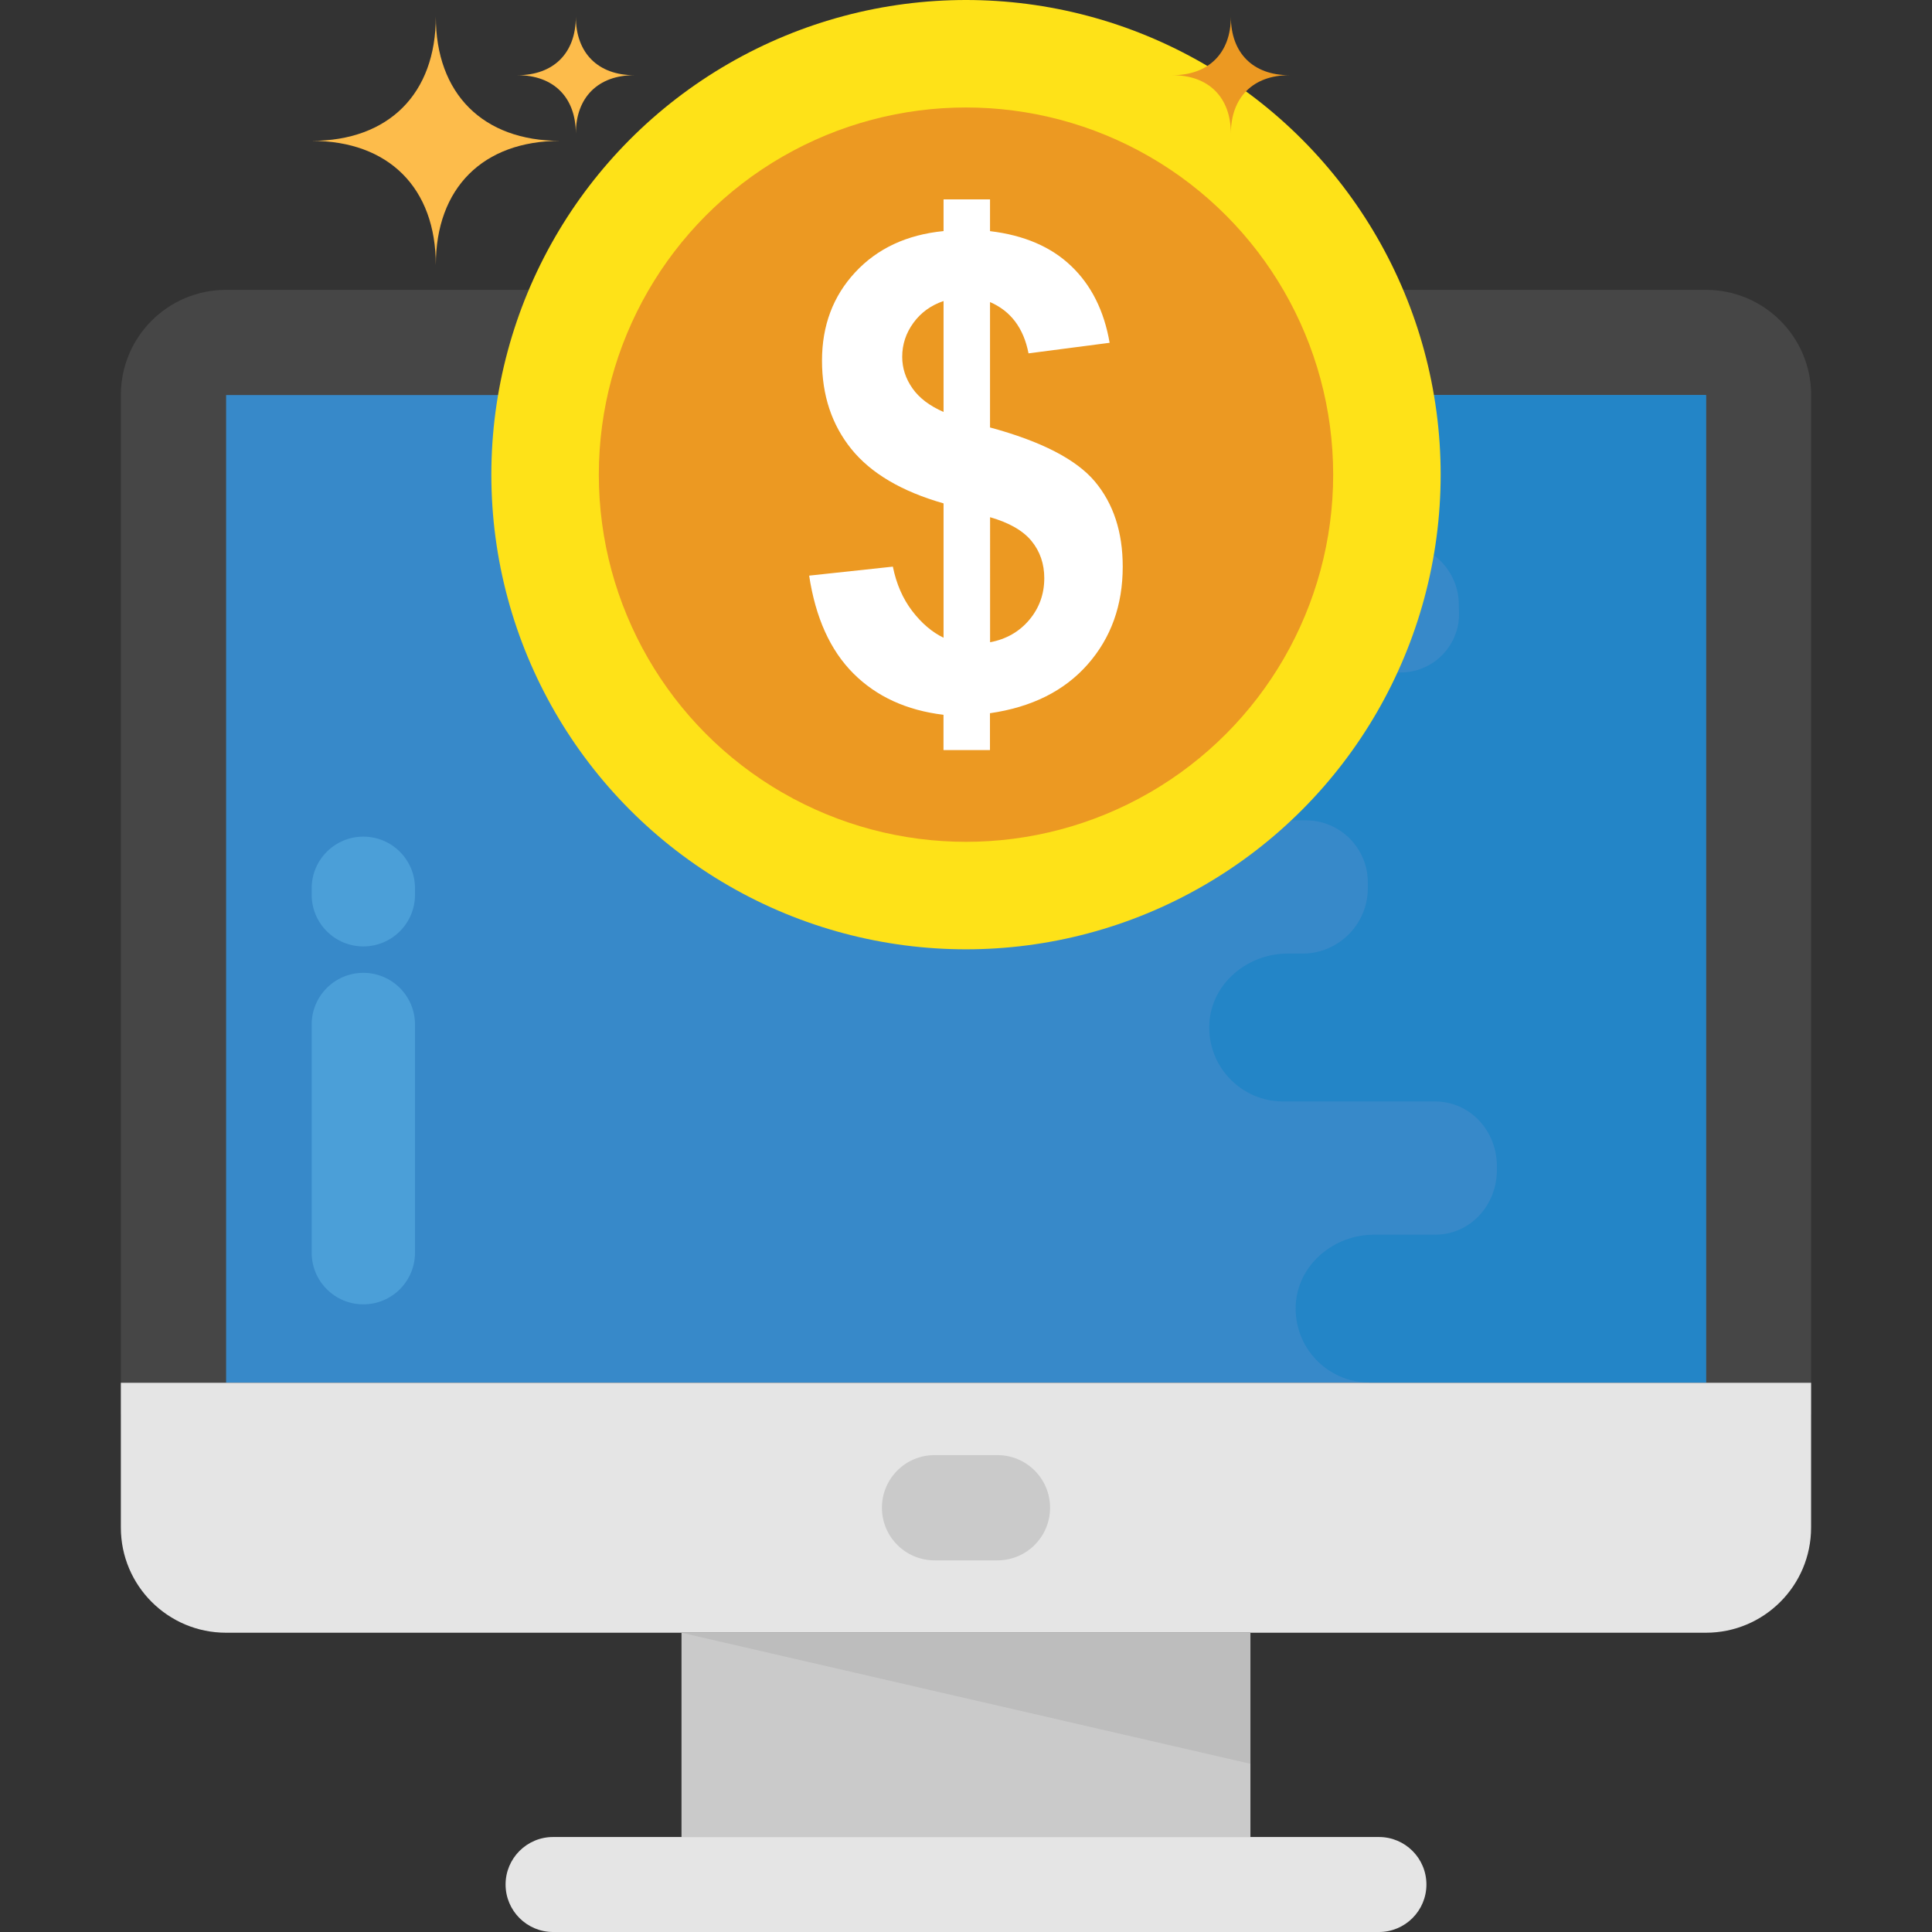 <?xml version="1.0" encoding="iso-8859-1"?>
<!-- Generator: Adobe Illustrator 19.0.0, SVG Export Plug-In . SVG Version: 6.00 Build 0)  -->
<svg version="1.1" id="Capa_1" xmlns="http://www.w3.org/2000/svg" xmlns:xlink="http://www.w3.org/1999/xlink" x="0px" y="0px"
	 viewBox="0 0 512.208 512.208" style="enable-background:new 0 0 512.208 512.208;" xml:space="preserve">
<rect x="0" y="0" width="512.208" height="512.208" fill="#333333" stroke="none"/>
<path style="fill:#464646;" d="M480.168,375.008V104.736c0-15.408-12.496-27.888-27.888-27.888H59.928
	c-15.408,0-27.888,12.48-27.888,27.888v270.272H480.168z"/>
<rect x="59.944" y="104.736" style="fill:#3789C9;" width="392.336" height="261.824"/>
<path style="fill:#E5E5E5;" d="M32.04,366.608v38.368c0,15.408,12.496,27.888,27.888,27.888h392.336
	c15.408,0,27.888-12.48,27.888-27.888v-38.368H32.04z"/>
<rect x="180.68" y="432.912" style="fill:#CACACA;" width="150.832" height="54.16"/>
<path style="fill:#E5E5E5;" d="M365.576,487.024H146.632c-6.96,0-12.592,5.648-12.592,12.592l0,0c0,6.96,5.648,12.592,12.592,12.592
	h218.944c6.96,0,12.592-5.648,12.592-12.592l0,0C378.168,492.656,372.536,487.024,365.576,487.024z"/>
<path style="fill:#CACACA;" d="M264.44,413.68h-16.672c-7.696,0-13.952-6.24-13.952-13.952s6.24-13.952,13.952-13.952h16.672
	c7.696,0,13.952,6.24,13.952,13.952S272.136,413.68,264.44,413.68z"/>
<g style="opacity:0.07;">
	<polygon style="fill:#010101;" points="180.68,432.864 331.528,467.616 331.528,432.864 	"/>
</g>
<path style="fill:#2385C7;" d="M344.136,104.736c-10.832,0-19.6,8.784-19.6,19.6c0,10.832,8.784,19.6,19.6,19.6h26.224
	c9.072,0,16.448,7.424,16.4,16.48v0.208c0,0.4,0.016,0.8,0.032,1.2c0.544,8.944-6.544,16.464-15.504,16.464h-62.624
	c-10.608,0-20.128,7.952-20.688,18.544c-0.592,11.312,8.4,20.656,19.584,20.656h38.64c9.12,0,16.48,7.424,16.432,16.528v1.136v0.24
	c0.064,9.584-7.744,17.424-17.328,17.424h-4c-10.608,0-20.128,7.952-20.688,18.544c-0.592,11.312,8.4,20.656,19.584,20.656h40.224
	c9.472,0,16.544,7.952,16.432,17.424c0,0.08,0,0.16,0,0.24s0,0.16,0,0.24c0.112,9.472-6.96,17.424-16.432,17.424h-16.208
	c-10.608,0-20.128,7.952-20.688,18.544c-0.592,11.312,8.4,20.656,19.584,20.656h89.184V104.736H344.136z"/>
<circle style="fill:#FEE218;" cx="256.104" cy="125.84" r="125.84"/>
<circle style="fill:#EC9922;" cx="256.104" cy="125.84" r="97.344"/>
<path style="fill:#FFFFFF;" d="M250.152,169.072v-35.616c-11.104-3.168-19.248-7.984-24.448-14.416
	c-5.184-6.432-7.776-14.24-7.776-23.424c0-9.296,2.928-17.104,8.8-23.424c5.872-6.32,13.68-9.968,23.424-10.928v-8.4h12.32v8.416
	c9.008,1.072,16.176,4.144,21.504,9.232c5.328,5.072,8.736,11.856,10.208,20.368l-21.504,2.8c-1.296-6.688-4.704-11.216-10.208-13.6
	v33.248c13.6,3.68,22.864,8.464,27.792,14.32c4.928,5.872,7.392,13.392,7.392,22.576c0,10.256-3.104,18.896-9.312,25.936
	s-14.832,11.328-25.888,12.928v9.776h-12.32v-9.36c-9.808-1.184-17.776-4.848-23.888-10.96
	c-6.128-6.128-10.032-14.768-11.728-25.936l22.192-2.384c0.912,4.528,2.608,8.448,5.104,11.728
	C244.312,165.216,247.096,167.6,250.152,169.072z M250.152,79.808c-3.344,1.136-6,3.056-7.984,5.776s-2.976,5.728-2.976,9.008
	c0,3.008,0.912,5.792,2.72,8.368c1.808,2.576,4.56,4.656,8.24,6.256L250.152,79.808L250.152,79.808z M262.488,170.272
	c4.256-0.8,7.712-2.768,10.368-5.904c2.656-3.152,4-6.848,4-11.088c0-3.792-1.12-7.072-3.36-9.824s-5.904-4.864-11.008-6.336
	L262.488,170.272L262.488,170.272z"/>
<path style="fill:#FDBC4B;" d="M152.664,35.44c0-9.616-5.872-15.504-15.504-15.504c9.616,0,15.504-5.872,15.504-15.504
	c0,9.616,5.872,15.504,15.504,15.504C158.552,19.936,152.664,25.824,152.664,35.44z"/>
<path style="fill:#EC9922;" d="M326.328,35.44c0-9.616-5.872-15.504-15.504-15.504c9.616,0,15.504-5.872,15.504-15.504
	c0,9.616,5.872,15.504,15.504,15.504C332.2,19.936,326.328,25.824,326.328,35.44z"/>
<path style="fill:#FDBC4B;" d="M115.544,70.272c0-20.432-12.48-32.928-32.928-32.928c20.432,0,32.928-12.48,32.928-32.928
	c0,20.432,12.48,32.928,32.928,32.928C128.04,37.36,115.544,49.84,115.544,70.272z"/>
<g>
	<path style="fill:#4B9FD8;" d="M82.632,271.616v60.496c0,7.568,6.128,13.696,13.696,13.696s13.696-6.128,13.696-13.696v-60.496
		c0-7.568-6.128-13.696-13.696-13.696C88.76,257.92,82.632,264.048,82.632,271.616z"/>
	<path style="fill:#4B9FD8;" d="M82.632,235.504v1.712c0,7.568,6.128,13.696,13.696,13.696s13.696-6.128,13.696-13.696v-1.712
		c0-7.568-6.128-13.696-13.696-13.696S82.632,227.936,82.632,235.504z"/>
</g>
<g>
</g>
<g>
</g>
<g>
</g>
<g>
</g>
<g>
</g>
<g>
</g>
<g>
</g>
<g>
</g>
<g>
</g>
<g>
</g>
<g>
</g>
<g>
</g>
<g>
</g>
<g>
</g>
<g>
</g>
</svg>
